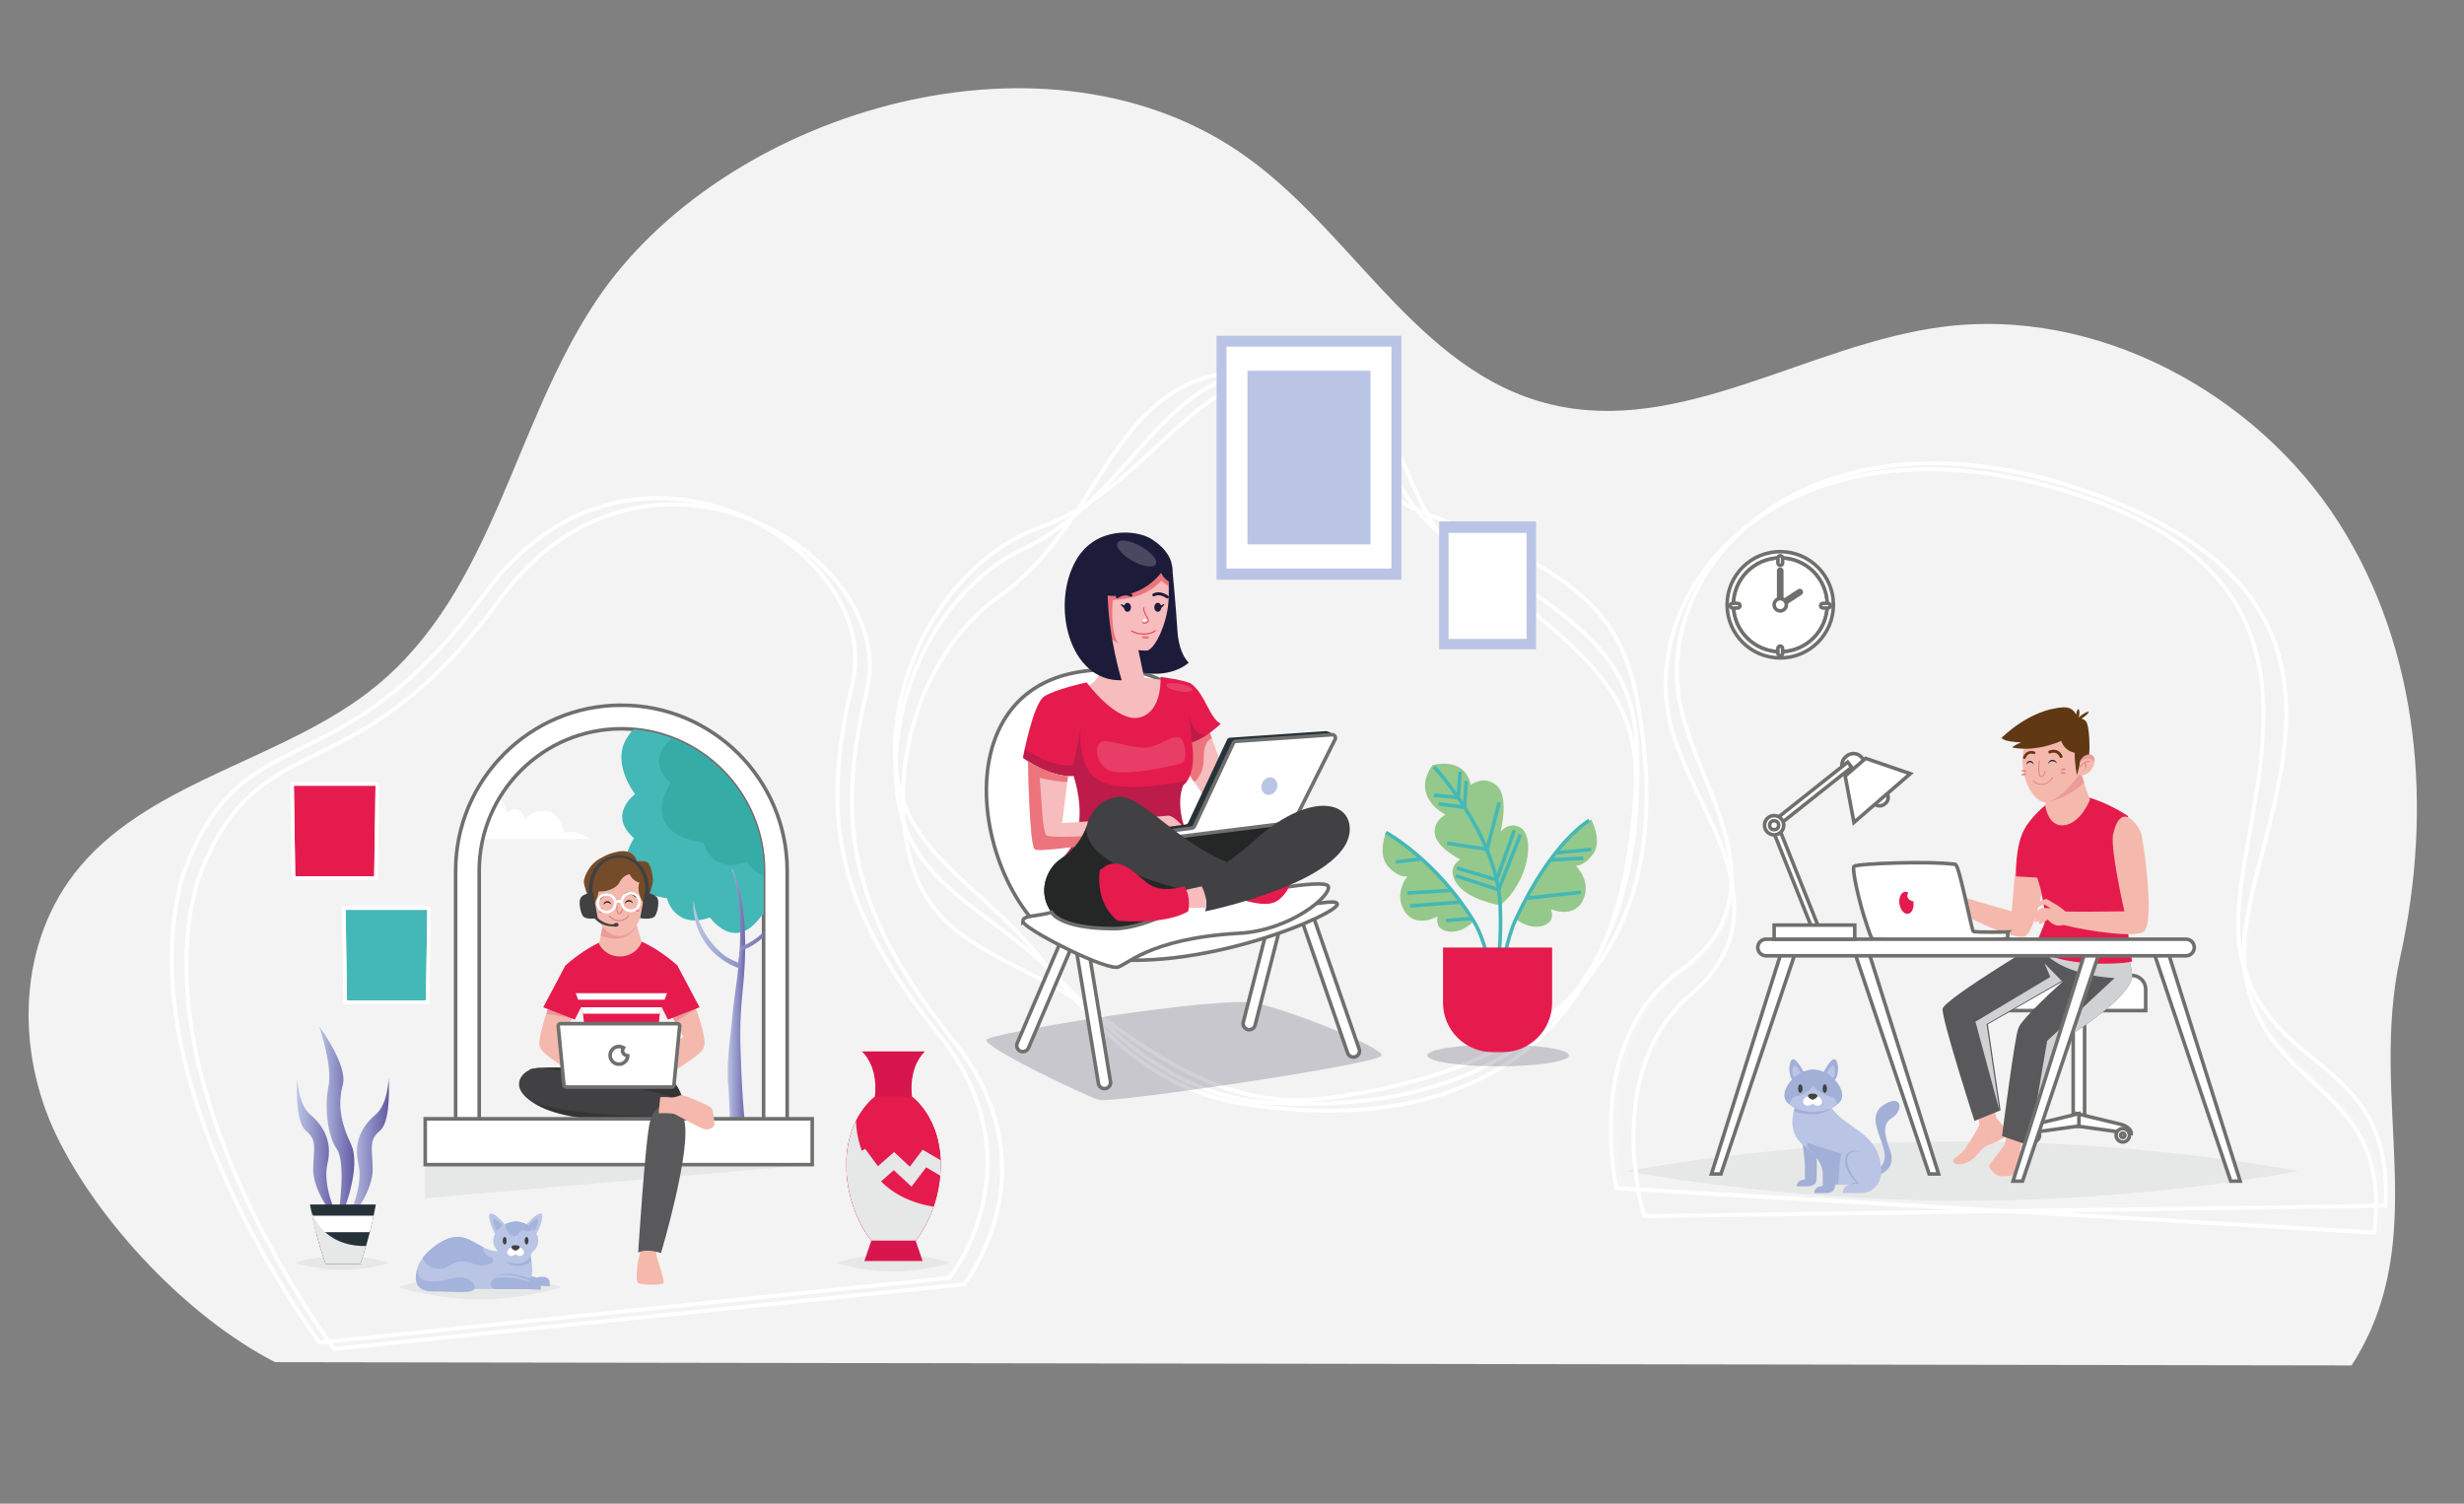 <svg version="1.1" id="Layer_1" xmlns="http://www.w3.org/2000/svg" xmlns:xlink="http://www.w3.org/1999/xlink" x="0" y="0" viewBox="0 0 688.56 420.2" xml:space="preserve"><rect x="0" y="0" width="688.56" height="420.2" fill="#808080" stroke="none"/><style>.st0{fill:#bac4e5}.st1{fill:#95c88b}.st2{fill:#44b8b6}.st3{fill:#fff}.st4{fill:#e51b4d}.st7{fill:#ed737d}.st8{opacity:.15;fill:#fbfdfb}.st9{fill:#414042}.st11{fill:none;stroke:#fff;stroke-width:1.093;stroke-miterlimit:10}.st12{opacity:.2;fill:#1d1b3a}.st13{fill:#fff;stroke:#6f6f6e;stroke-miterlimit:10}.st14{fill:#1d1b3a}.st15{fill:#f6bcbe}.st16{fill:#e95052}.st21{fill:#263239}.st22{fill:none;stroke:#44b8b6;stroke-miterlimit:10}.st24{fill:#e6e7e7}.st25{fill:#a3b3dc}.st27{fill:#f5b8ad}.st28,.st29{opacity:.5;fill:#e17f88}.st29{opacity:.6}.st30{fill:#353435}.st35{fill:#a2afd6}.st36{fill:#59595b}.st37{fill:#cfd1d3}.st38{fill:#e17f88}.st39{fill:#121d31}.st40{fill:#603914}.st46{fill:#e9a099}.st47{fill:#d57180}.st48{fill:none;stroke:#fff;stroke-width:.75;stroke-miterlimit:10}.st49{fill:#754c29}</style><path class="st0" d="M173.65 203.66c-21.91 0-39.74 17.83-39.74 39.74v69.56h79.49V243.4c0-21.91-17.83-39.74-39.75-39.74z"/><path class="st1" d="M213.4 287.87v25.09h-79.49v-30.97s3.97-1.96 11.25-2.5c.06-.01.14-.01.24-.02 2.99-.21 6.53-.18 10.57.33 3.71.46 7.83 1.32 12.35 2.75 26.35 10.44 43.18 5.88 44.93 5.36.1-.02.15-.04.15-.04z"/><path class="st2" d="M75.53 269.47h13.58l.23-15.6H75.3z"/><path class="st3" d="M74.66 253.24l.25 16.87h14.82l.25-16.87H74.66zm14.45 16.23H75.53l-.23-15.6h14.04l-.23 15.6z"/><path class="st4" d="M600.82 244.9l-10.08.61s-1.14-10.16-.66-13.58c.48-3.42 2.7-4.79 4.62-3.81 1.92 1 6.12 3.22 6.12 16.78z"/><path d="M601.56 245.39l-9.23-.9s-1.61-6.24-.62-10.36c0 0-2.11 5.55-.23 11.88l10.08-.62z" fill="#d83648"/><path d="M657.15 381.57c22.94-35.7 4.58-73.47 13.64-114.38 9.05-40.91 5.53-85.61-17.36-121.35-22.89-35.73-67.27-60.28-110.95-54.46-37.29 4.97-72.65 30.41-109.14 21.62-37.7-9.08-55.79-49.65-87.57-70.92-56.09-37.55-144.11-10.14-178.98 41.7-23.43 34.83-28.77 81.1-61.81 108.04-24.99 20.37-62.03 25.93-82.61 50.33-17.48 20.72-18.23 51.24-6.52 75.33 11.71 24.1 36.41 50.51 61.01 63.18l580.29.91z" fill="#f3f3f3"/><path class="st7" d="M301.97 181.83c3.04 1.05 6.27 1.57 9.54 1.72l-1.24-5.96-8.67-3.03s.65 3.4.37 7.27z"/><path class="st8" d="M296.24 193.45c.14.57-1.71 1.5-4.13 2.09s-4.49.61-4.63.05c-.14-.57 1.71-1.5 4.13-2.09 2.42-.6 4.49-.62 4.63-.05z"/><path class="st9" d="M302.17 241.92l-1.79 1.22s-1.66 8.77 4.9 14.15c0 0 1.13.12 2.89.18-4.32-3.45-7.1-9.8-6-15.55z"/><path fill="#323431" d="M408.62 153.68h14.44v21.63h-14.44z"/><path class="st11" d="M455.84 233.98c-7.99 62.59-51.67 83.29-108.35 74.47-25.34-3.94-40.89-21.01-56.65-40.6-19.49-24.23-44.68-31.2-40.26-65.81 3.23-25.34 19.78-47.41 40.25-54.74 32.36-11.59 43.11-47.86 76.84-42.61 25.6 3.98 22.28 37.17 42.14 51.99 45.27 33.79 50.41 42.98 46.03 77.3z"/><path class="st11" d="M459.38 208.77c6.56 62.79-31.72 90.85-88.59 98.1-25.42 3.24-44.37-8.94-64.09-23.51-24.4-18.02-50.36-17.75-53.99-52.47-2.66-25.42 8.31-51.39 26.45-64.18 28.67-20.22 30.78-58.32 64.63-62.63 25.68-3.27 30.05 29.76 52.66 38.58 51.52 20.09 59.33 31.68 62.93 66.11z"/><path class="st11" d="M457.4 223.15c-2.79 63.13-44.58 88.14-101.76 85.06-25.56-1.38-42.45-16.8-59.76-34.73-21.41-22.17-47.07-26.58-45.52-61.49 1.13-25.56 15.79-49.21 35.57-58.56 31.27-14.79 38.98-52 73.01-50.17 25.82 1.39 25.26 34.77 46.26 47.54 47.86 29.1 53.73 37.73 52.2 72.35z"/><path class="st12" d="M275.65 290.58c1.06-1.96 65.39-12.43 75.35-10.25 9.96 2.18 35.16 12.21 35.09 14.61-.06 2.4-75.6 13.38-78.9 12.47-3.3-.9-32.6-14.87-31.54-16.83z"/><path class="st13" d="M308.64 304.21c-.82 0-1.54-.59-1.68-1.43l-6.65-40.14-12.9 30.2c-.37.87-1.37 1.27-2.24.9a1.704 1.704 0 01-.9-2.24l15.2-35.57c.3-.7 1.01-1.11 1.77-1.02.75.09 1.35.67 1.48 1.41l7.6 45.91c.15.93-.47 1.81-1.4 1.96-.09.02-.18.02-.28.02zM378.2 295.39c-.71 0-1.37-.44-1.61-1.15l-12.43-35.94h-6.23l-7.19 28.17c-.23.91-1.16 1.46-2.07 1.23a1.705 1.705 0 01-1.23-2.07l7.52-29.45c.19-.75.87-1.28 1.65-1.28h8.77c.73 0 1.37.46 1.61 1.15l12.82 37.09c.31.89-.16 1.86-1.05 2.17-.19.06-.38.08-.56.08z"/><path class="st13" d="M304.69 267.32c29.49 5.39 69.93-12.09 69.01-14.75-.91-2.66-23.11 6.95-30.4-9.26-7.3-16.2 3.95-61.5-40.44-55.73-44.38 5.78-27.66 74.35 1.83 79.74z"/><path class="st14" d="M313.45 157.84s.97 28.04 3.78 29.44c2.81 1.4 10.42 1.85 14.98-2.11 0 0-2.76-2.15-3.18-8.97-.42-6.82-1.49-17.95-1.49-17.95l-14.09-.41z"/><path class="st15" d="M336.42 200.14l-12-10.18-4.7-.61-2.45-11.77-8.67-3.03s2.63 13.76-4.95 17.45l-10.59 13.41c3.87 2.56 7.28 5.78 10.36 9.25.02.02.03.05.04.07l23.87-5.73 15.56 23.11 4.83-.6-11.3-31.37z"/><path class="st7" d="M330.08 213.11l3.64 5.4s2.71-1.79 2.67-6.8c-.05-5.01 2.28-5.35 2.28-5.35l-1.97-5.48c-3.87 3.03-5.56 7.53-6.62 12.23z"/><path class="st15" d="M305.11 160.76c-3.17 10.27 4.1 20.87 14.85 21.05h.41c2.18 0 5.72-7.29 6.15-13.58.7-10.03-1.88-16.96-9.91-16.96-6.85 0-10.03 4.73-11.5 9.49z"/><path class="st7" d="M316.62 151.27c-6.86 0-10.04 4.73-11.51 9.49-2.34 7.59 1.02 15.34 7.26 18.96-2-3.81-1.57-8.75-1.43-12.04 5.12-.41 9.44-1.14 13.6-5.36 0 0 1.09 1.02 2.05 1.35-.34-7.5-3.23-12.4-9.97-12.4z"/><path class="st14" d="M315.06 168.46c-.55 0-.99.56-.99 1.25s.44 1.25.99 1.25.99-.56.99-1.25-.44-1.25-.99-1.25zM323.55 168.46c-.55 0-.99.56-.99 1.25s.44 1.25.99 1.25.99-.56.99-1.25-.45-1.25-.99-1.25z"/><path class="st14" d="M314.28 169.22c-.55-.06-.82-.51-1.02-.38-.21.14.59 1.02 1.02 1.09.43.08 0-.71 0-.71zM324.28 169.22c.55-.06.82-.51 1.02-.38.21.14-.59 1.02-1.02 1.09-.43.08 0-.71 0-.71z"/><path class="st16" d="M319.64 174.27c-.14-.02-.28-.07-.41-.13a.153.153 0 01-.07-.21c.04-.08.13-.11.21-.07.42.2.86.12 1.1-.06.11-.08.3-.26.26-.55-.03-.23-.25-.63-.49-1.06-.45-.81-.95-1.73-.71-2.37a.155.155 0 01.29.11c-.19.51.3 1.4.69 2.11.26.48.49.89.52 1.18.04.33-.1.63-.39.84-.27.19-.64.27-1 .21z"/><path class="st14" d="M316.42 166.21a.43.43 0 00-.21-.25c-1.25-.65-2.67-.51-4.22.44-.2.12-.26.38-.14.58.08.14.23.21.39.2.06-.01.13-.03.18-.06 1.29-.79 2.4-.93 3.39-.42.1.05.21.06.32.03.11-.03.2-.11.25-.21.07-.09.08-.21.04-.31zM322.05 166.1c.04-.11.12-.19.22-.24 1.28-.6 2.69-.38 4.19.63a.418.418 0 01-.47.69c-1.26-.85-2.36-1.04-3.37-.57-.1.05-.21.05-.32.01a.433.433 0 01-.24-.22.435.435 0 01-.01-.3z"/><path class="st16" d="M319.58 177.36c-1.24 0-2.51-.29-3.43-.88-.08-.05-.11-.16-.05-.24.05-.08.16-.11.24-.05 1.76 1.12 4.99 1.08 6.39-.07.08-.06.19-.05.25.02.06.08.05.19-.02.25-.8.64-2.07.97-3.38.97z"/><path class="st3" d="M320.49 173.3c0 .2-.27.36-.6.36-.33 0-.6-.16-.6-.36 0-.2.27-.36.6-.36.33 0 .6.16.6.36z"/><path class="st7" d="M321.15 178c0 .27-.49.49-1.09.49-.6 0-1.09-.22-1.09-.49s2.18-.27 2.18 0z"/><path class="st14" d="M313.45 190.1s-3.56-11.2-3.92-23.68c0 0 8.64 1.56 14.93-6.33 0 0 .65 1.56 2.18 2.4 0 0 4.11-6.01-4.79-11.81-4.15-2.7-15.5-3.64-21 5.63-7.37 12.41-2.18 34.26 12.6 33.79z"/><path class="st4" d="M296.58 239.93s8.68-5.82 3.46-23.1c0 0-5.79.93-14.19-5.04 0 0 2.79-15.12 5.97-17.18 3.18-2.05 11.83-3.92 11.83-3.92s8.42 11.47 14.87 9.79c6.45-1.68 5.79-11.32 5.79-11.32s7.39.95 8.75 2.05c3.85 3.12 4.88 9.37 8.06 11.05 0 0-3.98 3.92-8.06 5.23 0 0 1.65 8.69-2.4 11.95 0 0-3.67 7.41 4.04 19.23 0 .01-15.26 9.61-38.12 1.26z"/><path class="st8" d="M333.21 192.79c-.1.57-1.82.74-3.83.37s-3.56-1.13-3.45-1.7c.1-.57 1.82-.74 3.83-.37s3.56 1.13 3.45 1.7z"/><g opacity=".2"><path class="st14" d="M300.03 216.83c5.22 17.27-3.46 23.1-3.46 23.1 22.87 8.35 38.13-1.25 38.13-1.25-7.72-11.82-4.04-19.23-4.04-19.23.6-.45.83-.89 1.26-1.45-3.33.92-18.1 3.78-24.73.13-6.63-3.65-5.1-14.79-5.1-14.79l-2.15 10.44c-6.19.9-13.59-4.5-13.59-4.5-.33 1.51-.51 2.51-.51 2.51 8.41 5.97 14.19 5.04 14.19 5.04zM333.06 207.49c1.55-.5 3.08-1.37 4.39-2.26-3.67.91-4.77-3.56-5.1-6.08l.71 8.34z"/></g><path class="st15" d="M326.22 227.94c-1.84.31-29.42 2.07-29.42 2.07l1.66-13.14c-2.08-.11-6.08-.83-11.19-4.12 0 0 .39 22.88 1.84 24.53 1.46 1.65 42.04-5.61 42.04-5.61s-3.09-4.04-4.93-3.73z"/><path class="st7" d="M292.41 233.44c-1.16-1.16-1.35-10.45-1.87-16.08 3.01.7 5.31 1.07 7.71 1.15l.21-1.64c-2.08-.11-6.08-.83-11.19-4.12 0 0 .39 22.88 1.84 24.53 1.46 1.65 42.04-5.61 42.04-5.61s-.32-.42-.82-.98c-12.57 2.53-36.75 3.9-37.92 2.75z"/><path d="M303.65 230.94s-1.57 5.34-7.07 8.99c-6.99 4.63-7.94 18.16 8.6 20.75 8.2 1.28 22.66.82 30.94-2.46 16.02-6.35 28.43-18.29 28.43-18.29l-1.36-13.33s-23.84 5.89-39.21 6.2c-15.38.3-20.33-1.86-20.33-1.86z" fill="#474797"/><path d="M303.65 230.94s-1.57 5.34-7.07 8.99c-6.99 4.63-7.94 18.16 8.6 20.75 8.2 1.28 22.66.82 30.94-2.46 16.02-6.35 28.43-18.29 28.43-18.29l-1.36-13.33s-23.84 5.89-39.21 6.2c-15.38.3-20.33-1.86-20.33-1.86z" fill="#3fab44"/><path d="M303.65 230.94s-1.57 5.34-7.07 8.99c-6.99 4.63-7.94 18.16 8.6 20.75 8.2 1.28 22.66.82 30.94-2.46 16.02-6.35 28.43-18.29 28.43-18.29l-1.36-13.33s-23.84 5.89-39.21 6.2c-15.38.3-20.33-1.86-20.33-1.86z" fill="#252626"/><path class="st13" d="M285.84 257.51c0-1.78 3.14-1.24 8.03-2.55 0 0 2.08 4.56 17.48 4.56 9.75 0 23.36-8.61 23.36-8.61 13.57-.71 35.44-5.66 36.47-3.22 1.03 2.44-10.37 12.31-24.9 13.12-25.9 1.44-31.84 9.51-34.28 9.51-5.12-.02-26.16-11.03-26.16-12.81z"/><path class="st21" d="M311.41 234.8l47.88-5.96c.29-.04.54-.21.68-.47l13.05-22.34c.31-.59-1.79-1.72-2.46-1.72l-26.83 1.84c-.32 0-.62.17-.78.45l-10.93 23.35c-.14.24-.38.41-.66.45l-20.18 2.64c-.5.07-.85.53-.76 1.03.08.47.52.79.99.73z"/><path class="st13" d="M313.14 235.82l47.88-5.96c.29-.04.54-.21.68-.47l11.38-22.77a.889.889 0 00-.79-1.3l-26.83 1.84c-.32 0-.62.17-.78.45l-10.93 23.35c-.14.24-.38.41-.66.45l-20.18 2.64c-.5.07-.85.53-.76 1.03.08.47.52.8.99.74z"/><path class="st0" d="M356.73 220.53c-.54 1.27-1.87 1.93-2.98 1.46-1.11-.47-1.57-1.88-1.03-3.15s1.87-1.93 2.98-1.46c1.11.46 1.57 1.87 1.03 3.15z"/><path class="st9" d="M303.65 230.94s1.5-7.68 9.01-8.25c7.51-.57 19.4 17.42 38.34 20.55 0 0 .43 5.07-5.15 8.62-.01.01-43.7-6.52-42.2-20.92z"/><path class="st4" d="M346.28 251.14s7.19 2.73 10.44.73c3.24-2 5.78-7.11 2.82-9.63-2.96-2.52-2.96 3.26-9.73 1.85l-3.53 7.05z"/><path class="st9" d="M334.7 246.13s3.45 3.75 2.1 8.56c0 0 39.78-8.11 40.38-22.66.35-8.57-11.8-10.72-27.02 3.15-7.21 6.56-15.46 10.95-15.46 10.95z"/><path class="st15" d="M335.79 247.68l-6.75 1.54s.32 4.59.55 4.51c.24-.08 7.42 0 7.42 0s.49-3.02-1.22-6.05z"/><path class="st4" d="M332.04 254.68s.95-3.96-1.11-7c0 0-5.06 1.7-8.78 0-3.72-1.7-7.43-8.02-12.81-5.89l-1.98 1.34s-1.66 8.78 4.9 14.15c.02.01 13.06 1.36 19.78-2.6z"/><path class="st8" d="M329.57 206.12c1.71.56 2.23 6.14 1.01 6.94s-17.91 4.47-21.37 1.87c-3.46-2.59-3.05-6.87-1.41-7.66s8.43 1.8 12.26 1.66c3.83-.13 7.14-3.58 9.51-2.81z"/><path class="st0" d="M339.97 93.83h51.65v68.18h-51.65z"/><path class="st3" d="M342.76 96.87h46.08v62.01h-46.08z"/><path class="st0" d="M348.61 103.61h34.38v48.52h-34.38z"/><path class="st1" d="M419.22 252.98s-9.03-1.48-12.14-6.07c-3.12-4.59.99-6.72.99-6.72s-6.63-3.35-7.12-7.12c-.49-3.77 3.02-5.41 3.02-5.41s-10-4.86-3.64-13.84c0 0 8.89-2.66 10.69 5.54 0 0 3.61-2.95 7.22.16 3.61 3.12 1.09 12.91 1.09 12.91s2.47-3.06 5.64-1.11c3.94 2.46 2.45 14.94-5.75 21.66z"/><path class="st22" d="M400.74 214.28s17.6 18.88 18.48 38.7c.88 19.83-4.04 29.64-4.04 29.64"/><path class="st22" d="M400.74 222.19l6.75.71.55-7.26"/><path class="st22" d="M402.01 224.63l7.27.98.43-7.35M404.39 235.64l11.18 1.71 3.38-13.15M406.78 244.73l11.99 3.9 6.12-15.44"/><path class="st22" d="M407.06 242.56l11.17 3.31 4.96-13.86"/><path class="st1" d="M423.61 256.85s8.9-19.77 21.02-27.88c0 0 3.24 5.9.6 9.61-2.65 3.71-4.92 3.33-4.92 3.33s4.55 4.21 2.08 9.58c-2.47 5.37-8.97 2.63-8.97 2.63s.95 2.23-.49 3.58c-1.45 1.36-5 2.35-9.32-.85z"/><path class="st22" d="M444.12 229.28s-10.19 5.51-20.51 27.57c-5.08 10.85-5.08 31.16-5.08 31.16M434.94 238.33l9.74-.98M433.21 240.32l9.21-.51M426.53 251.02l15.3-1.69"/><path class="st1" d="M411.83 257.45s-11.47-18.4-24.55-24.82c0 0-2.43 6.28.69 9.6 3.12 3.32 5.32 2.65 5.32 2.65s-3.95 4.78-.78 9.77c3.17 4.99 9.24 1.41 9.24 1.41s-.64 2.34.97 3.48c1.61 1.15 5.26 1.65 9.11-2.09z"/><path class="st22" d="M387.28 232.63s13.92 7.52 24.55 24.82c5.56 9.04 7.19 29.85 7.19 29.85M390.07 240.87l7.2-.85M393.25 249.55l12.32-.74M394.08 253.17l14.13-1.1M404.12 257.24l7.23-.57"/><ellipse class="st12" cx="418.66" cy="294.94" rx="19.79" ry="3.05"/><path class="st4" d="M419.93 294.02h-2.88c-7.62 0-13.8-6.18-13.8-13.8v-15.43h30.49v15.43c0 7.62-6.18 13.8-13.81 13.8z"/><path d="M322.97 157.67c-.63 1.13-3.54.71-6.49-.94-2.96-1.65-4.84-3.9-4.22-5.03.63-1.13 3.54-.71 6.49.94 2.96 1.65 4.85 3.9 4.22 5.03z" opacity=".2" fill="#fbfdfb"/><path class="st24" d="M118.83 325.46v9.37l108.14-9.37s-108.14-1.34-108.14 0zM156.94 359.7s-10.23 3.41-22.85 3.41c-12.62 0-22.85-3.41-22.85-3.41s10.23-3.41 22.85-3.41c12.62 0 22.85 3.41 22.85 3.41z"/><path class="st25" d="M153.57 359.44l-3.4-.17h-9.07c-1.64 0-2.66-2.61.69-3.19 3.35-.58 8.23.95 8.23.95s4.27-1.29 3.55 2.41z"/><path class="st0" d="M146.71 342.64s3.13-3.72 4.41-3.5c1.28.22-.69 5.25-1.64 6.12-.95.87-2.77-2.62-2.77-2.62z"/><path class="st25" d="M147.84 342.46s1.67-1.98 2.35-1.86c.68.12-.37 2.79-.87 3.26-.51.46-1.48-1.4-1.48-1.4z"/><path class="st0" d="M144.13 341.32v11.77c4.02 0 3.76-2.45 4.9-3.41 1.15-.96 2.26-3.16.38-5.69a6.58 6.58 0 00-.7-.78c-1.91-1.78-4.58-1.89-4.58-1.89zM141.54 342.64s-3.13-3.72-4.41-3.5c-1.28.22.69 5.25 1.64 6.12.95.87 2.77-2.62 2.77-2.62z"/><path class="st25" d="M140.41 342.46s-1.67-1.98-2.35-1.86c-.68.12.37 2.79.87 3.26.51.46 1.48-1.4 1.48-1.4z"/><path class="st0" d="M139.22 349.68c1.15.96.88 3.41 4.91 3.41v-11.77s-1.41.06-2.92.78c-.83.39-1.7.99-2.37 1.89-1.88 2.52-.77 4.73.38 5.69z"/><path class="st0" d="M120.56 360.21h17c4.08 0 8.31.53 10.28-1.94 1.06-1.33.98-3.81.68-5.83-.09-.59-.19-1.14-.29-1.61-.2-.93-.39-1.55-.39-1.55s-.52-1.41-7.43.15c-2.12.48-3.84-.1-5.48-.94-3.69-1.89-6.93-5.08-13.26-.37-1.55 1.16-2.69 2.27-3.49 3.32-3.94 5.12.04 8.77 2.38 8.77z"/><path class="st25" d="M151.09 360.43l-3.4-.17h-9.07c-1.64 0-2.66-2.61.69-3.19 3.35-.58 8.23.95 8.23.95s4.27-1.29 3.55 2.41zM116.69 354.3s-2.6 6.59 4.06 6.59c6.65 0 11.64.83 11.87-.97.23-1.8-2.73-3.67-6.28-2.68-3.55.99-10.11 2.32-9.65-2.94z"/><path class="st9" d="M146.61 346.72c0 .59.24 1.06.54 1.06.3 0 .54-.47.54-1.06 0-.59-.24-1.06-.54-1.06-.3 0-.54.47-.54 1.06zM140.49 346.72c0 .59.24 1.06.54 1.06s.54-.47.54-1.06c0-.59-.24-1.06-.54-1.06s-.54.47-.54 1.06z"/><path class="st3" d="M144.08 348.81c1.48-.78 2.99.83 2.1 1.8-.89.97-2.1-.16-2.1-.16s-1.21 1.13-2.1.16c-.89-.97.62-2.58 2.1-1.8z"/><path class="st9" d="M142.96 348.36c.35-.48 1.1-.36 1.1-.36s.76-.12 1.1.36c.35.48-.79 1.14-1.1 1.14s-1.45-.66-1.1-1.14z"/><path class="st25" d="M148.09 357.89s-7.61-3.49-10.53-.2c0 0 1.12-1.71 4.02-1.75 2.9-.04 6.75 1.43 6.75 1.43l-.24.52zM140.66 351.76c.33.58 1.25 1.7 3.47 1.97 2.19.26 3.71-.73 4.39-1.3-.09-.59-.19-1.14-.29-1.61-.02.07-.76 2.49-4.11 2.26-2.3-.15-3.15-.87-3.46-1.32z"/><path d="M140.49 351.4s.02.15.17.36c-.12-.21-.17-.36-.17-.36z" fill="#cab7a9"/><path class="st25" d="M118.18 351.43c.73 2.89 4.63 3.65 6.23 2.87 1.78-.88 3.66-2.81 7.69-1.21 4.03 1.61 7.24-.87 5-1.69-2.24-.81-2.16-2.92-2.16-2.92-3.69-1.89-6.93-5.08-13.26-.37-1.56 1.16-2.7 2.27-3.5 3.32zM141.21 342.1c-.03 1.92 1.85 3.78 2.86 3.3l.06-.03c1.06-.56 1.3-2.01 2.8-1.43 1.53.58 1.79-.72 1.79-.72-1.92-1.78-4.59-1.89-4.59-1.89s-1.42.05-2.92.77z"/><path class="st24" d="M108.72 352.9s-5.9 1.97-13.17 1.97-13.17-1.97-13.17-1.97 5.9-1.97 13.17-1.97 13.17 1.97 13.17 1.97zM265.73 352.9s-7.18 2.4-16.04 2.4-16.04-2.4-16.04-2.4 7.18-2.4 16.04-2.4 16.04 2.4 16.04 2.4z"/><path class="st3" d="M164.61 234.5h-35.63c1.87-5.58 4.58-10.22 7.99-13.88 3.98 2.33 4.73 6.84 4.73 6.84s.81-1.48 2.55-1.29c2.04.25 2.48 2.89 2.48 2.89s1.8-2.72 5.8-2.46c4 .25 5.16 6.11 5.16 6.11s3.53-1.22 6.92 1.79z"/><path class="st13" d="M173.65 197.07c-25.55 0-46.33 20.78-46.33 46.33v76.15h92.66V243.4c0-25.55-20.78-46.33-46.33-46.33zm39.75 115.89h-79.49V243.4c0-21.91 17.83-39.74 39.74-39.74s39.74 17.83 39.74 39.74v69.56z"/><path class="st27" d="M179.25 348.2s-.77 3.63-.92 4.24c-.14.61-.84 5.38 0 6.06.84.68 6.82.68 7.12 0 .3-.68-1.76-6.67-1.97-7.42-.21-.75.08-1.44.08-1.74s-4.31-1.14-4.31-1.14z"/><path class="st4" d="M189.31 269.83l-2.91 7.73-.68 1.81-.8 2.13-.43 1.15c-.04.21-.07.43-.11.65-.91 6.2.41 17.35.41 17.35-3.1 3.01-11.15 3.14-11.15 3.14s-7.75.12-10.85-2.89c0 0 1.05-11.38.12-17.59-.03-.22-.07-.44-.11-.65l-.43-1.15-.8-2.13-.68-1.81-2.9-7.73s7.83-7.4 15.66-8.34c7.83.93 15.66 8.33 15.66 8.33z"/><path class="st27" d="M179.31 263.32s-1.42 3.79-5.82 3.96c-4.41.17-6.1-3.51-6.1-3.51l.47-2.29.81-3.96 4.48.54 4.43-.88.33 1.16 1.4 4.98z"/><path class="st28" d="M177.9 258.35c-.3.88-2.41 5.86-10.05 3.13l.81-3.96 4.48.54 4.43-.88.33 1.17z"/><path class="st27" d="M196.95 291.16c-.99-8.32-7.75-21.25-7.75-21.25l-1.67 2.6-2.91 5.68s3.84 7.21 6.34 11.51c-3.06 2.05-13.19 12.11-13.19 12.11l2.39 1.97c8.2-4.06 14.6-8.51 16-10.19.4-.41.69-1.18.79-2.43z"/><path class="st29" d="M194.46 281.89l-6.45 2.51.7 1.26z"/><path class="st4" d="M189.3 269.83l6.19 11.66-8.82 3.44-3.1-6.08c-.01-.01 1.82-11.16 5.73-9.02"/><path class="st27" d="M157.18 289.7c2.5-4.3 5.86-11.51 5.86-11.51l-2.91-5.68-1.79-2.8s-6.64 13.13-7.63 21.45c-.16 1.22.39 2.02.78 2.44 1.4 1.67 7.8 6.12 16 10.19l2.39-1.97c.01-.01-9.64-10.07-12.7-12.12z"/><path class="st29" d="M159.61 284.53l-6.52-2.54-.43 1.27 6.95 1.27"/><path class="st4" d="M157.99 269.83l-6.19 11.66 8.82 3.44 3.1-6.08c.01-.01-1.81-11.16-5.73-9.02"/><path class="st3" d="M186.4 277.56l-.68 1.81h-24.14l-.68-1.81zM184.93 281.49l-.43 1.15c-.04.21-.07.43-.11.65h-21.46c-.03-.22-.07-.44-.11-.65l-.43-1.15h22.54z"/><path class="st30" d="M183.56 300.13s-30.24-3.1-35.56-1.26c.06 3.51-3.11 5.61-1.04 7.66 9 8.94 37.14 6.32 37.14 6.32l-.54-12.72z"/><path class="st30" d="M184.55 299.02c1.41.91 5.38 3.63 6.39 8.83l-16.82 4.29 10.43-13.12z"/><path class="st9" d="M187.37 306.31s-31.77-7.83-36.13-7.84c-4.83-.5-9.42 4.79-3.16 8.91 6.89 4.6 38.25 4.67 38.25 4.67s-.98-3.71 1.04-5.74z"/><path class="st13" d="M189.28 286.06h-32.62c-.39 0-.69.34-.66.72l1.59 16.41c.03.34.32.59.66.59h29.43c.34 0 .62-.26.66-.59l1.59-16.41a.654.654 0 00-.65-.72z"/><path class="st13" d="M174.13 294.24c-.29-.49-.19-1.01.1-1.43-.37-.22-.8-.36-1.26-.36-1.36 0-2.47 1.11-2.47 2.47s1.11 2.47 2.47 2.47a2.47 2.47 0 002.46-2.35c-.53-.09-1.03-.34-1.3-.8z"/><path class="st4" d="M82.51 244.91h22.05l.38-25.34H82.13z"/><path class="st3" d="M81.09 218.54l.41 27.39h24.07l.41-27.39H81.09zm23.47 26.37H82.51l-.38-25.34h22.81l-.38 25.34z"/><path class="st2" d="M96.97 279.6h22.05l.38-25.34H96.59z"/><path class="st3" d="M95.55 253.24l.41 27.39h24.07l.41-27.39H95.55zm23.47 26.36H96.97l-.38-25.34h22.81l-.38 25.34z"/><path d="M255.87 346.7l1.95 5.7h-16.27l1.95-5.7-.01-.01c-.21-.25-6.99-8.33-6.99-21.31 0-13.17 7.97-18.87 7.97-18.87s0-.02.01-.04c.09-.64 1.09-7.98-3.59-12.64h17.57c-4.67 4.67-3.68 12.01-3.59 12.64.01.02.01.04.01.04s7.97 5.7 7.97 18.87c.01 12.98-6.77 21.06-6.98 21.32z" fill="#d8154c"/><path class="st4" d="M262.86 325.38a36.277 36.277 0 01-1.96 11.84c-2.02 5.89-4.89 9.32-5.03 9.48H243.5c-.2-.23-5.9-7.03-6.86-18.15a35.775 35.775 0 01-.1-4.56c.2-4.51 1.33-8.07 2.69-10.77v-.01c2.31-4.59 5.24-6.69 5.24-6.69s0-.02.01-.04h10.4c.01.02.01.04.01.04s7.51 5.36 7.96 17.72c0 .37.01.75.01 1.14z"/><path class="st24" d="M262.86 325.38c0 1.08-.05 2.13-.14 3.14l-3.9-2.3-4.1 5.39-4.94-4.61-5.04 4.43-3.97-5.4-4.14 2.51a35.693 35.693 0 01-.11-4.56l.09.18 5.14-3.13 3.59 4.87 4.52-3.97 4.38 4.1 3.6-4.74 4.98 2.93c.04.39.04.77.04 1.16z"/><path class="st24" d="M260.9 337.21c-2.02 5.89-4.89 9.32-5.03 9.48H243.5c-.2-.23-5.9-7.03-6.86-18.15a35.775 35.775 0 01-.1-4.56c.2-4.51 1.33-8.07 2.69-10.77-.01.51-.1 20.41 21.67 24z"/><linearGradient id="SVGID_1_" gradientUnits="userSpaceOnUse" x1="82.978" y1="320.383" x2="94.117" y2="320.383"><stop offset="0" stop-color="#bac4e5"/><stop offset="1" stop-color="#625aa3"/></linearGradient><path d="M92.93 339.53s-5.52-6.92-5.41-12.87c.11-5.95 1.19-8.01-2.06-10.71-3.25-2.7-2.38-14.71-2.38-14.71s.11 7.25 3.57 10.17 6.38 7.36 4.87 13.74c-1.51 6.38 2.6 14.39 2.6 14.39h-1.19z" fill="url(#SVGID_1_)"/><linearGradient id="SVGID_2_" gradientUnits="userSpaceOnUse" x1="97.547" y1="320.383" x2="108.686" y2="320.383"><stop offset="0" stop-color="#bac4e5"/><stop offset="1" stop-color="#625aa3"/></linearGradient><path d="M98.74 339.53s5.52-6.92 5.41-12.87c-.11-5.95-1.19-8.01 2.06-10.71 3.25-2.7 2.38-14.71 2.38-14.71s-.11 7.25-3.57 10.17-6.38 7.36-4.87 13.74c1.51 6.38-2.6 14.39-2.6 14.39h1.19z" fill="url(#SVGID_2_)"/><linearGradient id="SVGID_3_" gradientUnits="userSpaceOnUse" x1="89.214" y1="312.919" x2="99.019" y2="312.919"><stop offset="0" stop-color="#bac4e5"/><stop offset="1" stop-color="#625aa3"/></linearGradient><path d="M95.81 338.99s5.3-12.87 2.27-19.26c-3.03-6.38-3.68-11.25-2.27-16.66 1.41-5.41-6.6-16.23-6.6-16.23s3.79 11.03 2.6 16.66c-1.19 5.63-.36 13.85 2.31 17.63 2.67 3.79.51 17.85.51 17.85h1.18z" fill="url(#SVGID_3_)"/><path class="st21" d="M105.02 336.59s-.2 1.19-.61 3.13c-.27 1.26-.63 2.84-1.07 4.61-.31 1.21-.65 2.52-1.05 3.87-.47 1.63-1.01 3.33-1.61 5.03h-9.7c-1.11-3.1-1.99-6.22-2.67-8.9-.44-1.77-.8-3.35-1.07-4.61-.12-.55-.21-1.03-.29-1.44-.01-.02-.01-.03-.01-.03-.21-1.05-.31-1.65-.31-1.65h18.39z"/><path class="st3" d="M87.25 339.72c.27 1.26.62 2.84 1.07 4.61h15.02c.45-1.77.8-3.35 1.07-4.61H87.25z"/><path class="st24" d="M102.29 348.2c-.47 1.63-1.01 3.33-1.61 5.03h-9.7c-1.11-3.1-1.99-6.22-2.67-8.9-.44-1.77-.8-3.35-1.07-4.61-.12-.55-.21-1.03-.29-1.44.18.59 2.97 10.08 15.34 9.92z"/><path class="st0" d="M402.17 145.71h27.08v35.74h-27.08z"/><path class="st3" d="M404.8 148.91h21.82v29.63H404.8z"/><path class="st24" d="M642.22 327.27s-41.95 8.29-93.7 8.29-93.7-8.29-93.7-8.29 41.95-8.29 93.7-8.29 93.7 8.29 93.7 8.29z"/><path class="st35" d="M523.36 327.6s4.29-1.35 3.16-6.09-4.89-10.01.19-12.95c5.08-2.94 5.08 2.03 2 3.84-3.09 1.81-1.81 5.48-.53 9.1 1.28 3.63-.23 6.19-4.82 7.47v-1.37zM504.64 313.94l-1.67 1.47s1.42 7.5 1.42 10.97v3.24s-2.26.03-2.26 1.89h2.95c1.15 0 2.28-.35 2.5-1.51.22-1.15.06-9.71.06-9.71l-3-6.35z"/><path class="st0" d="M520.19 333.4h-5.15c-.21-1.82 1.54-2.36 1.83-2.43-.41.07-3.72.59-5.3-.69-1.69-1.36-.89-5.35-7.12-9.82-4.2-3.01-3.85-7.42-3.17-9.98.33-1.23.73-2.04.73-2.04l9.15.29c.2.32.41.62.64.91 4.59 6.05 12.5 6.71 13.77 15.85.94 5.52-2.67 7.91-5.38 7.91z"/><path class="st35" d="M511.79 309.65c-4.22 3.39-10.51.84-10.51.84.33-1.23.73-2.04.73-2.04l9.15.29c.2.32.41.62.63.91zM505.08 319.4l-.16 1.06s4.45 3.86 4.45 7.52v3.42s-2.38.03-2.38 2h3.12c1.22 0 2.41-.37 2.64-1.59.24-1.22 1.8-9.42 1.8-9.42l-9.47-2.99z"/><path class="st35" d="M512.92 330.92l1.36-7.16-.68 7.29zM516.92 330.96c.35-.15.72-.26 1.1-.35.38-.09.76-.15 1.14-.19l-.09.26c-.83-.72-1.54-1.55-2.14-2.47-.58-.93-1.06-1.95-1.21-3.07-.02-.14-.04-.28-.05-.42l-.01-.42c-.01-.28.03-.57.09-.85.12-.56.45-1.12.95-1.44.49-.33 1.08-.43 1.62-.43.55.01 1.09.11 1.6.29-.53-.09-1.07-.11-1.59-.06-.52.06-1.03.21-1.41.51-.39.3-.61.75-.7 1.23-.04.24-.07.49-.05.75l.02.38c.01.13.03.25.05.38.15 1.02.58 1.98 1.11 2.88.54.9 1.19 1.75 1.91 2.51l.24.26-.34.01c-.38.01-.75.02-1.13.07-.36.03-.74.09-1.11.17zM504.18 299.83s-2.03-4.03-3.15-3.83c-1.12.2-1.56 3.96 0 6.06l3.15-2.23z"/><path class="st0" d="M503.33 300.05s-1.2-2.38-1.86-2.26c-.66.12-.92 2.34 0 3.59l1.86-1.33z"/><path class="st35" d="M509.49 299.83s2.03-4.03 3.15-3.83c1.12.2 1.56 3.96 0 6.06l-3.15-2.23z"/><path class="st0" d="M510.34 300.05s1.2-2.38 1.86-2.26c.66.12.92 2.34 0 3.59l-1.86-1.33z"/><path class="st35" d="M513.96 308.15c-.18.18-.37.34-.56.49l-.02.02c-2.89 2.3-6.65 2.04-6.65 2.04s-3.76.26-6.65-2.04l-.02-.02c-.19-.15-.38-.31-.56-.49-2.94-2.85 2.21-9.28 7.23-9.28 5.01 0 10.16 6.44 7.23 9.28z"/><path class="st0" d="M513.38 308.66c-2.89 2.3-6.65 2.04-6.65 2.04s-3.76.26-6.65-2.04c.14-1.04.8-2.08 2.2-2.4 2.4-.54 4.45-2.23 4.45-3.23 0 1.01 2.04 2.69 4.45 3.23 1.39.31 2.06 1.35 2.2 2.4z"/><path class="st9" d="M503.7 304.21c0 .66-.27 1.19-.61 1.19-.34 0-.61-.53-.61-1.19 0-.66.27-1.19.61-1.19.34.01.61.54.61 1.19zM510.55 304.21c0 .66-.27 1.19-.61 1.19s-.61-.53-.61-1.19c0-.66.27-1.19.61-1.19s.61.54.61 1.19z"/><path class="st3" d="M506.53 306.55c-1.66-.87-3.34.93-2.35 2.02.99 1.08 2.35-.18 2.35-.18s1.35 1.26 2.35.18c1-1.09-.69-2.9-2.35-2.02z"/><path class="st9" d="M507.79 306.05c-.39-.54-1.24-.41-1.24-.41s-.85-.14-1.24.41c-.39.54.88 1.27 1.24 1.27.35 0 1.62-.73 1.24-1.27z"/><g><path class="st13" d="M541.74 328.07l-19.92-63.29h-4l21.28 63.29zM478.27 328.07l19.92-63.29h4l-21.28 63.29z"/></g><g><path class="st13" d="M564.95 272.59h30.79c2.14 0 3.87 1.73 3.87 3.87v5.95h-38.53v-5.95c0-2.14 1.73-3.87 3.87-3.87z"/><path transform="rotate(-180 580.945 297.617)" class="st13" d="M579.35 280.56h3.19v34.11h-3.19z"/><path class="st13" d="M580.34 314.67l15.25 2.12s.16-1.91-3.45-2.73c-3.62-.82-11.8-2.87-11.8-2.87v3.48z"/><path class="st13" d="M591.34 317.26c0 1.03.84 1.87 1.87 1.87 1.03 0 1.87-.84 1.87-1.87 0-1.03-.84-1.87-1.87-1.87-1.04 0-1.87.84-1.87 1.87z"/><path class="st13" d="M592.59 317.26c0 .34.28.62.62.62.34 0 .62-.28.62-.62 0-.34-.28-.62-.62-.62-.34 0-.62.28-.62.62z"/><g><path class="st13" d="M580.95 314.67l-15.25 2.12s-.16-1.91 3.45-2.73c3.62-.82 11.8-2.87 11.8-2.87v3.48z"/><path class="st13" d="M569.95 317.26c0 1.03-.84 1.87-1.87 1.87s-1.87-.84-1.87-1.87c0-1.03.84-1.87 1.87-1.87s1.87.84 1.87 1.87z"/><path class="st13" d="M568.7 317.26c0 .34-.28.62-.62.62s-.62-.28-.62-.62c0-.34.28-.62.62-.62s.62.28.62.62z"/></g></g><path class="st27" d="M552.39 310.01s.73 3.38.76 4.12c.03.74-2.95 5.29-3.98 6.89-1.04 1.61-3.22 2.42-3.33 3.3-.11.87 1.17 1.53 3.76.57 2.59-.95 3.68-3.81 5.62-4.71 1.94-.9 5.59-2.04 5.48-3.49-.11-1.44-2.78-4.2-2.78-4.2l-.82-3.34-4.71.86z"/><path class="st27" d="M565.49 317.66s-.98 3.28-.97 4 .76 5.11-.02 5.85c-.78.73-4.79 1.64-6.11 1.03-1.32-.6-2.92-2.28-2.39-3.1.53-.83 3.51-4.47 3.93-5.17.42-.7 1.08-4.04 1.08-4.04l4.48 1.43z"/><path class="st36" d="M595.71 273.49c-1.75 6.98-21.53 18.51-21.53 18.51l-7.12 28.11-7.6-2.62s3.55-27.76 4.54-30.05c.61-2.52 11.5-12.31 12.52-13.23l.07-.06-.08.05-21.01 12.05 3.56 24.03-7.31 2.96s-9.2-28.53-8.89-31.31c.32-2.78 31.77-21.46 31.77-21.46l3.65.55 15.08 2.25c.01-.01 3 7.68 2.35 10.22z"/><path class="st37" d="M555.15 286.17l3.55 24.03-6.67-24.69 20.93-12.49-1.61-3.79 4.8 4.89z"/><path class="st37" d="M595.72 273.49c-1.75 6.98-21.53 18.51-21.53 18.51l-7.12 28.11 5.01-29.24 18.85-17.56s-13.38-.35-19.6-7c-2.17-2.33 1.4-4.04 6.96-5.29l15.08 2.25c.01-.01 2.99 7.68 2.35 10.22z"/><path class="st27" d="M572.89 235.28c.04-1.99-2.59-11.28-7.74-1.86-1.87 4.27-2.96 21.26-2.96 21.26-5.66-1.58-13.26-3.81-15.77-4.63-.57-.86-1.33-1.94-1.72-2.32-.68-.67-1.94-2.15-2.28-2.48-.35-.33-3.56.12-3.91.45-.34.32-1.46.87-.01 1.02 1.47-.12 2.74-.28 2.74-.28l1.46 1.6s-1.9-.75-2.38-.79c-.48-.04-3.5 1.19-3.68 1.61-.18.42.62.96 1.32.64 0 0-.64.38-.64.68 0 .3.29.48 1.27.18 0 0-.37.51-.19.8.46.54 2.38-.4 2.58-.36.2.04.89 2.55 3.48 2.65h.27c7.48 4.33 18.21 9.12 21.13 8.21 3.44-1.86 6.44-20.25 7.03-26.38z"/><path class="st4" d="M563.34 244.9l10.08.61s1.14-10.16.66-13.58c-.48-3.42-2.7-4.79-4.62-3.81-1.92 1-6.12 3.22-6.12 16.78z"/><path class="st4" d="M566.15 231.03s.36 7.74 3.16 14.23c.19.79.88 2.8 1.06 3.66.37 1.8.7 3.71.99 5.51.05.31.09.61.14.9.09.63-.13 2.34-.12 2.39.06.42-2.61 6.38-2.6 6.44 5.16 6.84 26.55 5.09 27.04 4.5 0 0-2.52-13.44-1.1-20.88-.01-.02-.22-18.91-.01-19.66.01-.03.01-.05.01-.05s-4.16-2.87-9.43-4.71c-.48-.17-.97-.33-1.46-.47-.51-.15-1.02-.29-1.54-.41-1.68-.4-3.4-.64-5.09-.62-1.86.57-3.54 1.54-5.01 2.66-.22.16-.43.33-.64.51-.42.34-.82.69-1.2 1.05-3 2.81-4.2 4.95-4.2 4.95z"/><g><path class="st27" d="M571.54 225.11s.74 6.11 5.36 5.5c4.63-.61 7.15-7.14 7.15-7.14l-.89-2.31-1.19-3.76-1.45-4.58-3.48 5.72-4.77-.13-.14 1.27-.31 2.84-.28 2.59z"/><path class="st28" d="M571.84 224.07c.72-.04 5.02-.46 10.59-5.34l-1.51-4.78-3.64 5.97-4.98-.14-.14 1.32-.32 2.97z"/><path class="st27" d="M571.68 201.77s5.86-1.72 9.26 5.29c0 0 2.04 4.54.29 9.08 0 0-3.92 6.07-8.7 7.93-3.36 1.18-7.11-4.74-7.34-10.91-.23-5.84 2.63-10.74 6.49-11.39z"/><path class="st27" d="M580.72 213.76l.1 2.76c2.37.75 4.19-1.62 4.47-3.52.14-.96-.12-1.79-.89-2.05-1.64-.54-2.79 1.08-3.33 2.08-.23.42-.35.73-.35.73z"/><path class="st28" d="M581.07 213.03l.28-.06s.63-.89 2.07-.96c1.43-.08 1.88.99 1.88.99.14-.96-.12-1.79-.89-2.05-1.64-.53-2.8 1.09-3.34 2.08z"/><path class="st38" d="M583.76 212.6c-1.63.04-2.51 1.54-2.55 1.61-.04.07-.01.15.05.19.02.01.05.02.07.02.05 0 .09-.03.11-.07.01-.01.33-.57.94-1 .58.35.32 1.31.32 1.32-.02.07.02.15.09.17.01 0 .03.01.04.01.06 0 .11-.04.13-.1.01-.05.28-1.06-.33-1.55.31-.17.67-.3 1.09-.32h.04c.07.01.14-.06.13-.14 0-.08-.06-.14-.13-.14zM575.88 215.14c.02.13.36.18.76.11.39-.07.69-.23.67-.36-.02-.13-.36-.18-.76-.11-.39.07-.69.23-.67.36zM575.84 215.93c.01-.13.35-.2.75-.16.4.04.71.18.7.31-.01.13-.35.2-.75.16s-.71-.18-.7-.31zM566.26 216.29c-.02-.13-.36-.18-.76-.11-.39.07-.69.23-.67.36.02.13.36.18.76.11.4-.07.7-.23.67-.36zM566.3 215.5c-.01.13-.35.2-.75.16-.4-.04-.71-.18-.7-.31.01-.13.35-.2.75-.16.4.04.71.18.7.31z"/><path class="st39" d="M572.33 213.4c.09-.52.58-1.03 1.2-1.05.62-.02 1.14.45 1.26.97a2.53 2.53 0 00-.6-.46c-.21-.1-.43-.17-.65-.15-.45.01-.86.29-1.21.69zM566.24 213.68c.02-.25.12-.48.29-.68.16-.2.43-.35.72-.36.29-.01.56.12.74.31.18.19.3.42.33.66-.17-.18-.33-.34-.51-.45-.18-.11-.36-.18-.55-.17-.37.02-.71.32-1.02.69z"/><g><path class="st38" d="M570.48 217.17h-.05c-.21-.01-.69-.17-.79-1.4-.16-2.01.12-3.14.14-3.19a.14.14 0 01.17-.1c.07.02.12.09.1.17 0 .01-.28 1.14-.13 3.1.07.83.32 1.14.53 1.15.31.02.77-.54.93-1.45.01-.07.08-.12.16-.11.07.01.12.08.11.16-.18.96-.66 1.65-1.17 1.67z"/></g><g><path class="st38" d="M571.06 219.26c1.8-.33 2.63-1.91 2.66-1.97.03-.06.01-.13-.05-.16a.117.117 0 00-.16.05c-.01.02-.81 1.54-2.49 1.85-1.67.31-2.72-.87-2.73-.88-.04-.05-.12-.05-.17-.01-.05.04-.06.12-.01.17.05.05 1.15 1.28 2.95.95z"/></g><g><path class="st40" d="M565.73 212.09c.15-.01.29-.11.33-.26.01-.02.23-.73.85-1.06.39-.21.86-.22 1.41-.05.19.06.4-.05.46-.24s-.05-.4-.24-.46c-.75-.23-1.41-.2-1.98.1-.89.48-1.19 1.45-1.2 1.49-.06.19.05.39.25.45.05.02.08.03.12.03z"/></g><g><path class="st40" d="M575.99 211.85c.04 0 .09-.01.13-.03.21-.08.32-.32.24-.53-.02-.05-.43-1.11-1.47-1.57-.66-.29-1.41-.27-2.23.05a.41.41 0 00-.23.53c.08.21.32.31.53.23.61-.24 1.14-.26 1.6-.06.72.32 1.04 1.1 1.04 1.11.05.17.21.27.39.27z"/></g><path class="st40" d="M559.31 206.24s7.78-8.06 17.33-8.57c2.06-.12 3.07 1.09 3.55 2.06v-.06c.1-.85.37-1.52.61-1.49.24.03.35.74.25 1.59-.03.26-.08.5-.14.72.24-.23.55-.48.91-.73.89-.63 1.72-.99 1.85-.81.13.18-.5.83-1.39 1.46-.22.15-.43.29-.63.41.36.07.77.26 1.19.67 1.14 1.11 1.17 8.13.96 9.37-1.59.02-2.43 1.64-2.58 1.98-.11 1.12-.36 2.43-.84 3.75 0 0-.66-3.24-.61-6.23-.87-.16-2.92-.79-3.77-3.3 0 0-6.89 3.24-13.7 1.83.22-.35 1.55-1.05 2.51-1.42-2.36-.13-4.59-.33-5.5-1.23z"/></g><path class="st27" d="M598.39 233.04c-.52-1.92-5.69-10.08-7.95.42-.58 4.63 3.22 21.22 3.22 21.22-5.88.1-13.8.12-16.44.05-.79-.66-1.82-1.49-2.31-1.74-.84-.44-2.47-1.51-2.9-1.73-.43-.22-3.38 1.13-3.62 1.54-.24.41-1.16 1.25.28.98 1.38-.53 2.55-1.05 2.55-1.05l1.86 1.12s-2.04-.18-2.51-.08c-.47.1-3.02 2.14-3.07 2.6-.05.45.87.74 1.45.24 0 0-.51.55-.42.84s.42.38 1.27-.19c0 0-.21.6.04.82.59.38 2.17-1.06 2.37-1.08.2-.02 1.58 2.19 4.09 1.55.09-.02.17-.05.26-.08 8.4 2.02 20.06 3.56 22.59 1.86 2.78-2.76.42-21.24-.76-27.29z"/><path class="st13" d="M561.06 260.45l-.02 1.84s-9.34.87-9.74.91c-.4.04-26.7-.09-28.14-.97-.36-.22-1.02-2.43-1.61-4.14-1.87-5.39-4.11-15.22-3.47-15.98 1.05-.85 21.63-1.49 27.61-.63.83.12.66-.03.83.12 1.12.9 4.43 18.27 4.92 18.67.45.35 9.62.18 9.62.18z"/><path class="st4" d="M533.14 250.9c-.3-.57-.15-1.04.18-1.44-.31-.2-.66-.3-1-.25-1.08.15-1.76 1.65-1.53 3.35.24 1.7 1.31 2.95 2.39 2.8 1.08-.15 1.76-1.65 1.53-3.35-.01-.05-.02-.09-.02-.14-.65-.08-1.24-.37-1.55-.97z"/><g><path class="st13" d="M626.01 330.07l-19.92-63.29h-4l21.28 63.29zM562.54 330.07l19.92-63.29h4l-21.27 63.29z"/></g><path class="st13" d="M493.53 262.46h117.34c1.28 0 2.32 1.04 2.32 2.32 0 1.28-1.04 2.32-2.32 2.32H493.53c-1.28 0-2.32-1.04-2.32-2.32 0-1.28 1.04-2.32 2.32-2.32z"/><g><path class="st13" d="M516.01 211.32l-.26.22a2.977 2.977 0 00-.3 4.2l2.95 3.4a2.977 2.977 0 004.2.3l.26-.22a2.977 2.977 0 00.3-4.2l-2.95-3.4a2.995 2.995 0 00-4.2-.3z"/><path class="st13" d="M521.84 218.67l-.19.16c-.91.79-1.01 2.18-.22 3.1l2.17 2.51c.79.91 2.18 1.01 3.1.22l.19-.16c.91-.79 1.01-2.18.22-3.1l-2.17-2.51a2.21 2.21 0 00-3.1-.22z"/><path class="st13" d="M521.35 211.93l-2.21 1.91-1.3 1.12-2.21 1.91 2.45 12.97 7.22-6.25 1.3-1.13 7.23-6.25z"/><path class="st13" d="M506.58 259.94l-11.89-29.78 21.63-17.18 1.13 1.42-20.57 16.34 11.39 28.53z"/><path class="st13" d="M498.46 230.61a2.68 2.68 0 11-5.36 0 2.68 2.68 0 015.36 0z"/><circle class="st13" cx="495.78" cy="230.61" r="1.26"/><path class="st13" d="M495.78 258.52h22.52v3.94h-22.52z"/></g><g><circle transform="rotate(-67.604 497.502 168.996)" class="st13" cx="497.49" cy="169.01" r="13.14"/><path class="st13" d="M482.64 169.01c0 8.2 6.65 14.85 14.85 14.85s14.85-6.65 14.85-14.85-6.65-14.85-14.85-14.85-14.85 6.65-14.85 14.85zm1.72 0c0-7.24 5.89-13.14 13.14-13.14 7.24 0 13.14 5.89 13.14 13.14 0 7.24-5.89 13.14-13.14 13.14-7.25 0-13.14-5.9-13.14-13.14z"/><path class="st13" d="M497.49 158c.36 0 .66-.3.66-.66v-1.39c0-.36-.3-.66-.66-.66-.36 0-.66.3-.66.66v1.39c0 .36.3.66.66.66zM497.49 183.25c.36 0 .66-.3.66-.66v-1.39c0-.36-.3-.66-.66-.66-.36 0-.66.3-.66.66v1.39c0 .36.3.66.66.66zM486.23 169.26c0-.36-.3-.66-.66-.66h-1.39c-.36 0-.66.3-.66.66 0 .36.3.66.66.66h1.39c.36.01.66-.29.66-.66zM511.47 169.26c0-.36-.3-.66-.66-.66h-1.39c-.36 0-.66.3-.66.66 0 .36.3.66.66.66h1.39c.37.01.66-.29.66-.66z"/><g><path class="st13" d="M497.49 169.44c.08 0 .16-.02.23-.07l5.46-3.57c.2-.13.25-.4.12-.59-.13-.2-.4-.25-.59-.12l-4.8 3.14v-8.75c0-.24-.19-.43-.43-.43s-.43.19-.43.43v9.54c0 .16.09.3.22.38.08.02.15.04.22.04z"/></g><path class="st13" d="M497.49 167.3c.94 0 1.71.77 1.71 1.71s-.77 1.71-1.71 1.71-1.71-.77-1.71-1.71.77-1.71 1.71-1.71z"/></g><path d="M664.96 344.14l-211.79-11.63s-3.81-15.48-.39-32.06c.5-2.43 1.16-4.88 2.01-7.32 2.79-8.03 7.66-15.82 15.84-21.74 27.59-19.94 5.92-49.48.9-67.33-15.9-42.82 33.45-97.69 118.21-64.13 84.76 33.56 33.06 97.28 38.37 131.54 2.54 16.42 12.24 24.13 21.1 32.33 2.68 2.48 5.29 5.01 7.6 7.85 5.99 7.34 9.99 16.69 8.15 32.49z" fill="none" stroke="#f5f5f5" stroke-miterlimit="10"/><path class="st11" d="M666.63 336.95l-207.16 2.91s-4.66-15.19-2.35-31.96c.34-2.46.83-4.95 1.51-7.44 2.22-8.21 6.49-16.31 14.11-22.78 25.67-21.79 2.73-49.78-3.26-67.25-18.13-41.63 26.6-99.78 111.29-72.09 84.68 27.69 38.2 94.8 45.49 128.63 3.49 16.21 13.41 23.24 22.56 30.82 2.77 2.29 5.47 4.64 7.89 7.31 6.28 6.9 10.75 15.96 9.92 31.85z"/><path class="st11" d="M663.49 344.47l-211.72-12.45s-3.65-15.49-.07-32.05c.52-2.43 1.21-4.88 2.08-7.31 2.87-8.02 7.82-15.79 16.07-21.67 27.79-19.83 6.42-49.44 1.58-67.31-15.47-42.87 34.44-97.54 118.88-63.65 84.44 33.89 32.08 97.38 37.05 131.65 2.38 16.42 12 24.17 20.78 32.41 2.66 2.49 5.25 5.03 7.53 7.87 5.92 7.36 9.82 16.72 7.82 32.51zM279.75 331.93c-.22 2.11-.55 4.14-.97 6.06-.01.05-.02.11-.04.16-2.83 12.64-9.36 20.75-9.36 20.75L93.4 376.94s-5.33-7.06-12.16-18.55l-.09-.15a290.25 290.25 0 01-3.26-5.62c-14.71-26.14-33.13-68.93-22.78-105.99 16.3-46.1 43.24-22.58 84.29-78.77 41.04-56.19 111.91-12.64 102.91 24.82-9.01 37.45-4.73 62.06 24.08 98.1 12.07 15.1 14.55 29.51 13.36 41.15z"/><path class="st11" d="M275.67 330.15c-.22 2.11-.55 4.14-.97 6.06-.01.05-.02.11-.04.16-2.83 12.64-9.36 20.75-9.36 20.75L89.32 375.17s-5.33-7.06-12.16-18.55l-.09-.15a290.25 290.25 0 01-3.26-5.62c-14.71-26.14-33.13-68.93-22.78-105.99 16.3-46.1 43.24-22.58 84.29-78.77 41.04-56.19 111.91-12.64 102.91 24.82-9.01 37.45-4.73 62.06 24.08 98.1 12.07 15.1 14.55 29.5 13.36 41.14z"/><g><defs><path id="SVGID_4_" d="M173.65 203.66c-21.91 0-39.74 17.83-39.74 39.74v69.56h79.49V243.4c-.01-21.91-17.83-39.74-39.75-39.74z"/></defs><clipPath id="SVGID_5_"><use xlink:href="#SVGID_4_" overflow="visible"/></clipPath><g clip-path="url(#SVGID_5_)"><path class="st2" d="M177.18 234.23s-9.6 13.92 9.19 16.79c0 0 2.07 8.87 12.04 5.37 0 0 7.07 10.27 14.61-.81 0 0 11.14 4.67 13.01-3.8 0 0 11.39.87 11.95-10.22.11-2.1-.08-3.84-.43-5.28-1.56-6.22-6.44-7.03-6.44-7.03s7.93-7.57-1.7-12.05c0 0 8.62-17.74-11.31-17.13 0 0-1.36-13.57-12.6-14.28-11.23-.72-13.96 11.84-13.96 11.84s-5.89-2.82-7.26 1.7c-.2.64-.3 1.42-.28 2.38 0 0-4.66-2.38-8.92 4.66-4.27 7.05 2.38 15.56 2.38 15.56s-7.88 5.74-.28 12.3z"/><path d="M187.41 218.74s-9.6 13.92 9.19 16.79c0 0 2.07 8.86 12.04 5.36 0 0 7.07 10.27 14.61-.8 0 0 11.14 4.67 13.01-3.81 0 0 .49.04 1.28 0-1.56-6.22-6.44-7.03-6.44-7.03s7.93-7.57-1.7-12.05c0 0 8.62-17.74-11.31-17.13 0 0-1.36-13.57-12.6-14.28-11.23-.72-13.96 11.84-13.96 11.84s-5.89-2.82-7.26 1.7c.98 4.01 3.41 7.11 3.41 7.11s-7.87 5.74-.27 12.3z" fill="#36aca6"/><linearGradient id="SVGID_6_" gradientUnits="userSpaceOnUse" x1="203.342" y1="283.715" x2="209.047" y2="283.715"><stop offset="0" stop-color="#bac4e5"/><stop offset="1" stop-color="#625aa3"/></linearGradient><path d="M204.36 242.91c1.29 3.12 1.82 6.54 2.19 9.9.34 3.38.38 6.79.25 10.18-.08 3.39-.39 6.78-.79 10.15l-.68 5.07c-.22 1.71-.47 3.42-.59 5.14-.61 6.87-1.92 13.9-1.16 20.78.34 3.43.7 20.53.7 20.53l4.5-.41.28-.07s-1.33-13.59-1.67-20.36c-.17-3.38-.36-6.76-.44-10.15-.04-1.69-.12-3.39-.08-5.08l.03-2.54.12-2.54c.05-1.7.22-3.38.37-5.07l.47-5.12c.26-3.43.44-6.88.38-10.33-.06-3.44-.29-6.89-.82-10.3-.57-3.39-1.28-6.79-2.78-9.93l-.28.15z" fill="url(#SVGID_6_)"/></g><linearGradient id="SVGID_7_" gradientUnits="userSpaceOnUse" x1="193.735" y1="259.355" x2="220.509" y2="259.355"><stop offset="0" stop-color="#bac4e5"/><stop offset="1" stop-color="#625aa3"/></linearGradient><path d="M220.38 248.03a95.44 95.44 0 01-2.42 5.1c-.85 1.67-1.78 3.28-2.79 4.84-1.01 1.55-2.47 4.14-8.12 6.64h-.15l-.03.74c-.13.77-.29 1.54-.43 2.31l-.18 1.75.36-.22c-1.67-.79-3.32-1.42-4.75-2.64a22.657 22.657 0 01-3.82-4.13c-1.07-1.53-2.04-3.17-2.68-4.97-.4-.87-.61-1.8-.89-2.72-.26-.93-.39-1.88-.62-2.84l-.13.01c0 .49.02.98.03 1.47.03.49-.01.99.1 1.48.17.97.27 1.97.58 2.92.5 1.93 1.38 3.77 2.5 5.44 1.1 1.69 2.53 3.15 4.13 4.37 1.6 1.22 3.31 2.25 5.25 2.91l.58.19.05-.58.19-2.34c.07-.78.13-1.56.21-2.34l-.17.2c1.85-.58 3.52-1.58 5.02-2.78.76-.59 1.47-1.25 2.13-1.96.66-.7 1.28-1.45 1.82-2.25 1.09-1.59 1.96-3.32 2.7-5.08.73-1.77 1.31-3.59 1.66-5.47l-.13-.05z" clip-path="url(#SVGID_5_)" fill="url(#SVGID_7_)"/></g><g><path class="st46" d="M179.17 252.62s1.23-3.13 3.26-2.44-.07 5.88-3.18 4.86l-.08-2.42z"/><path class="st47" d="M181.84 251.62c-1.44.02-2.22 1.34-2.25 1.39-.03.06-.01.13.04.16.02.01.04.02.06.02.04 0 .08-.02.1-.06 0-.01.3-.5.83-.87.5.31.27 1.15.27 1.16-.02.06.02.13.08.15.01 0 .02.01.04 0 .05 0 .1-.04.11-.09.01-.04.25-.93-.28-1.36.27-.15.59-.26.96-.27h.04c.06.01.12-.05.12-.12 0-.06-.05-.11-.12-.11z"/><path class="st46" d="M166.64 252.99l.07 2.43c-2.03.8-3.77-1.17-4.13-2.82-.18-.83 0-1.57.66-1.85 1.4-.57 2.51.78 3.05 1.62.23.36.35.62.35.62z"/><path class="st47" d="M163.91 252.15c1.43-.06 2.29 1.2 2.33 1.26.04.06.02.13-.03.17-.02.01-.04.02-.06.02-.04 0-.08-.02-.1-.05-.01-.01-.33-.48-.88-.82-.48.34-.21 1.17-.2 1.18.02.06-.01.13-.07.15-.01 0-.02.01-.04.01a.13.13 0 01-.12-.08c-.01-.04-.31-.91.2-1.38-.28-.13-.6-.22-.97-.21h-.04c-.06.01-.12-.05-.13-.11 0-.08.05-.13.11-.14z"/><path class="st27" d="M179.76 251.15c.17 5.64-2.78 10.31-6.59 10.42-3.81.11-7.03-4.37-7.19-10.01-.17-5.64 2.78-10.31 6.59-10.42 3.8-.11 7.02 4.37 7.19 10.01z"/><path class="st39" d="M174.63 252.53c.04-.24.15-.49.35-.67a1.116 1.116 0 011.5-.06c.21.17.34.4.4.64-.37-.33-.75-.54-1.14-.52-.41.01-.78.25-1.11.61zM168.64 252.82c.02-.22.1-.45.28-.64.17-.19.45-.33.76-.34.31-.01.6.11.78.29.19.17.3.39.33.62-.37-.31-.73-.55-1.1-.53-.37 0-.72.26-1.05.6z"/><g><path class="st47" d="M168.49 253.99c-.01.12-.31.18-.66.14-.35-.04-.62-.16-.61-.28.01-.12.31-.18.66-.14s.62.16.61.28zM168.57 254.67c-.02-.11-.32-.16-.66-.1-.35.06-.61.2-.59.32.02.11.32.16.66.1s.61-.2.59-.32z"/><g><path class="st47" d="M177.41 254.41c.01-.12.31-.18.66-.14.35.04.62.16.61.28-.01.12-.31.18-.66.14-.35-.04-.62-.16-.61-.28zM177.33 253.72c.02.11.32.16.66.1.35-.06.61-.2.59-.32-.02-.11-.32-.16-.66-.1-.35.07-.61.21-.59.32z"/></g><g><path class="st47" d="M173.05 255.46h-.04c-.18-.01-.61-.15-.69-1.23-.13-1.77.13-2.76.14-2.8a.12.12 0 11.23.07c0 .01-.26 1-.14 2.72.05.73.27 1 .46 1.01.28.02.68-.47.83-1.27a.13.13 0 01.14-.1c.06.01.11.08.1.14-.15.84-.58 1.44-1.03 1.46zM173.17 257.4c-1.82.05-2.96-1.31-3.01-1.37a.125.125 0 01.02-.17c.05-.04.13-.03.17.02.01.01 1.11 1.33 2.82 1.28 1.7-.05 2.47-1.41 2.48-1.43.03-.06.11-.08.16-.05.06.03.08.11.05.16-.04.07-.86 1.5-2.69 1.56z"/><path class="st9" d="M176.32 249.98c-.4-.11-.84-.04-1.31.22-.16.09-.37.03-.46-.13a.342.342 0 01.13-.46c.64-.36 1.26-.45 1.84-.28.91.27 1.41 1.51 1.24 1.6-.03.02-.81-.77-1.44-.95zM167.63 251.63c-.18-.05.07-1.37.91-1.81.53-.28 1.16-.31 1.86-.08.18.06.28.25.22.43a.34.34 0 01-.43.22c-.52-.17-.96-.15-1.33.04-.59.29-1.2 1.21-1.23 1.2z"/></g></g></g><g><path class="st48" d="M171.96 252.56a2.445 2.445 0 01-2.6 2.3 2.445 2.445 0 01-2.3-2.6 2.445 2.445 0 012.6-2.3c1.35.08 2.39 1.24 2.3 2.6zM178.68 252.21a2.445 2.445 0 01-2.6 2.3 2.445 2.445 0 01-2.3-2.6 2.445 2.445 0 012.6-2.3 2.44 2.44 0 012.3 2.6zM171.96 252.23s.88-.84 1.81-.08"/></g><path class="st49" d="M164.33 250.61s-1.33-3.47-1.17-4.5c.16-1.02 1.46-4.8 4.85-6.33.48-.84 1.73 5 1.73 5s-.69 1.65-2.73 2.31c0 0 1.1 1.91-.93 5.43 0 0-.42-1.4-1.75-1.91z"/><path class="st49" d="M178.68 246.64s-1.71-.25-2.73-2.31c0 0-1.72.04-2.87 2.31-1.31 2.38-6.19 3.45-9.27 1.42 0 0 .55-.36 1.1-3.18.54-3.62 2.89-5.86 7.62-6.86s5.44 2.65 5.44 2.65 2.01-.27 2.94.33c.93.6 1.5 3.49 1.57 4.81.07 1.33-1.11 4.35-1.11 4.35s-1.34.76-1.64 2.12c-.02 0-2.02-3.09-1.05-5.64z"/><g><path class="st9" d="M179.91 242.94c-2.08-3.5-5.96-3.92-6.85-3.98v-.01h-.2v.01c-.89.05-4.77.48-6.85 3.98-2.36 3.97-1.25 8.69-1.25 8.69l1.05-.3s-.48-2.88.01-5.22c.48-2.32 2.39-6.35 7.13-6.41 4.74.05 6.65 4.08 7.13 6.41.48 2.34.01 5.22.01 5.22l1.05.3c.02 0 1.13-4.72-1.23-8.69z"/><path class="st9" d="M180.2 249.44l-1.31 7.13s3.46.67 4.24-.71c.79-1.38 1.1-4.14.56-4.88-.47-1.26-3.49-1.54-3.49-1.54zM165.74 249.44l1.31 7.13s-3.46.67-4.24-.71c-.79-1.38-1.1-4.14-.56-4.88.47-1.26 3.49-1.54 3.49-1.54z"/><path class="st9" d="M166.26 255.67s1.85 2.69 5.12 2.64c0 0 .76-.67 1.27-.28s.07 1.22-1.15.86c0 0-3.8.27-5.9-2.94l.66-.28z"/></g><path class="st13" d="M118.83 312.65h108.14v12.81H118.83z"/><path class="st36" d="M178.34 350.03s2.06-32.66 3.36-36.82c.97-4.76 7.39-7.55 9.45-.34 2.32 7.95-6.43 37.31-6.43 37.31s-3.84-1.46-6.38-.15z"/><path class="st27" d="M184.05 311.08s3.61-.08 4.42.23c.81.3 7.65 4.32 8.81 4.32s2.02-.59 2.27-1c.25-.4-.16-4.49-.82-5.1-.66-.61-6.68-3.19-7.85-3.44s-1.74.8-3.8.56c-2.06-.23-2.59-.01-2.59-.01l-.44 4.44z"/></svg>